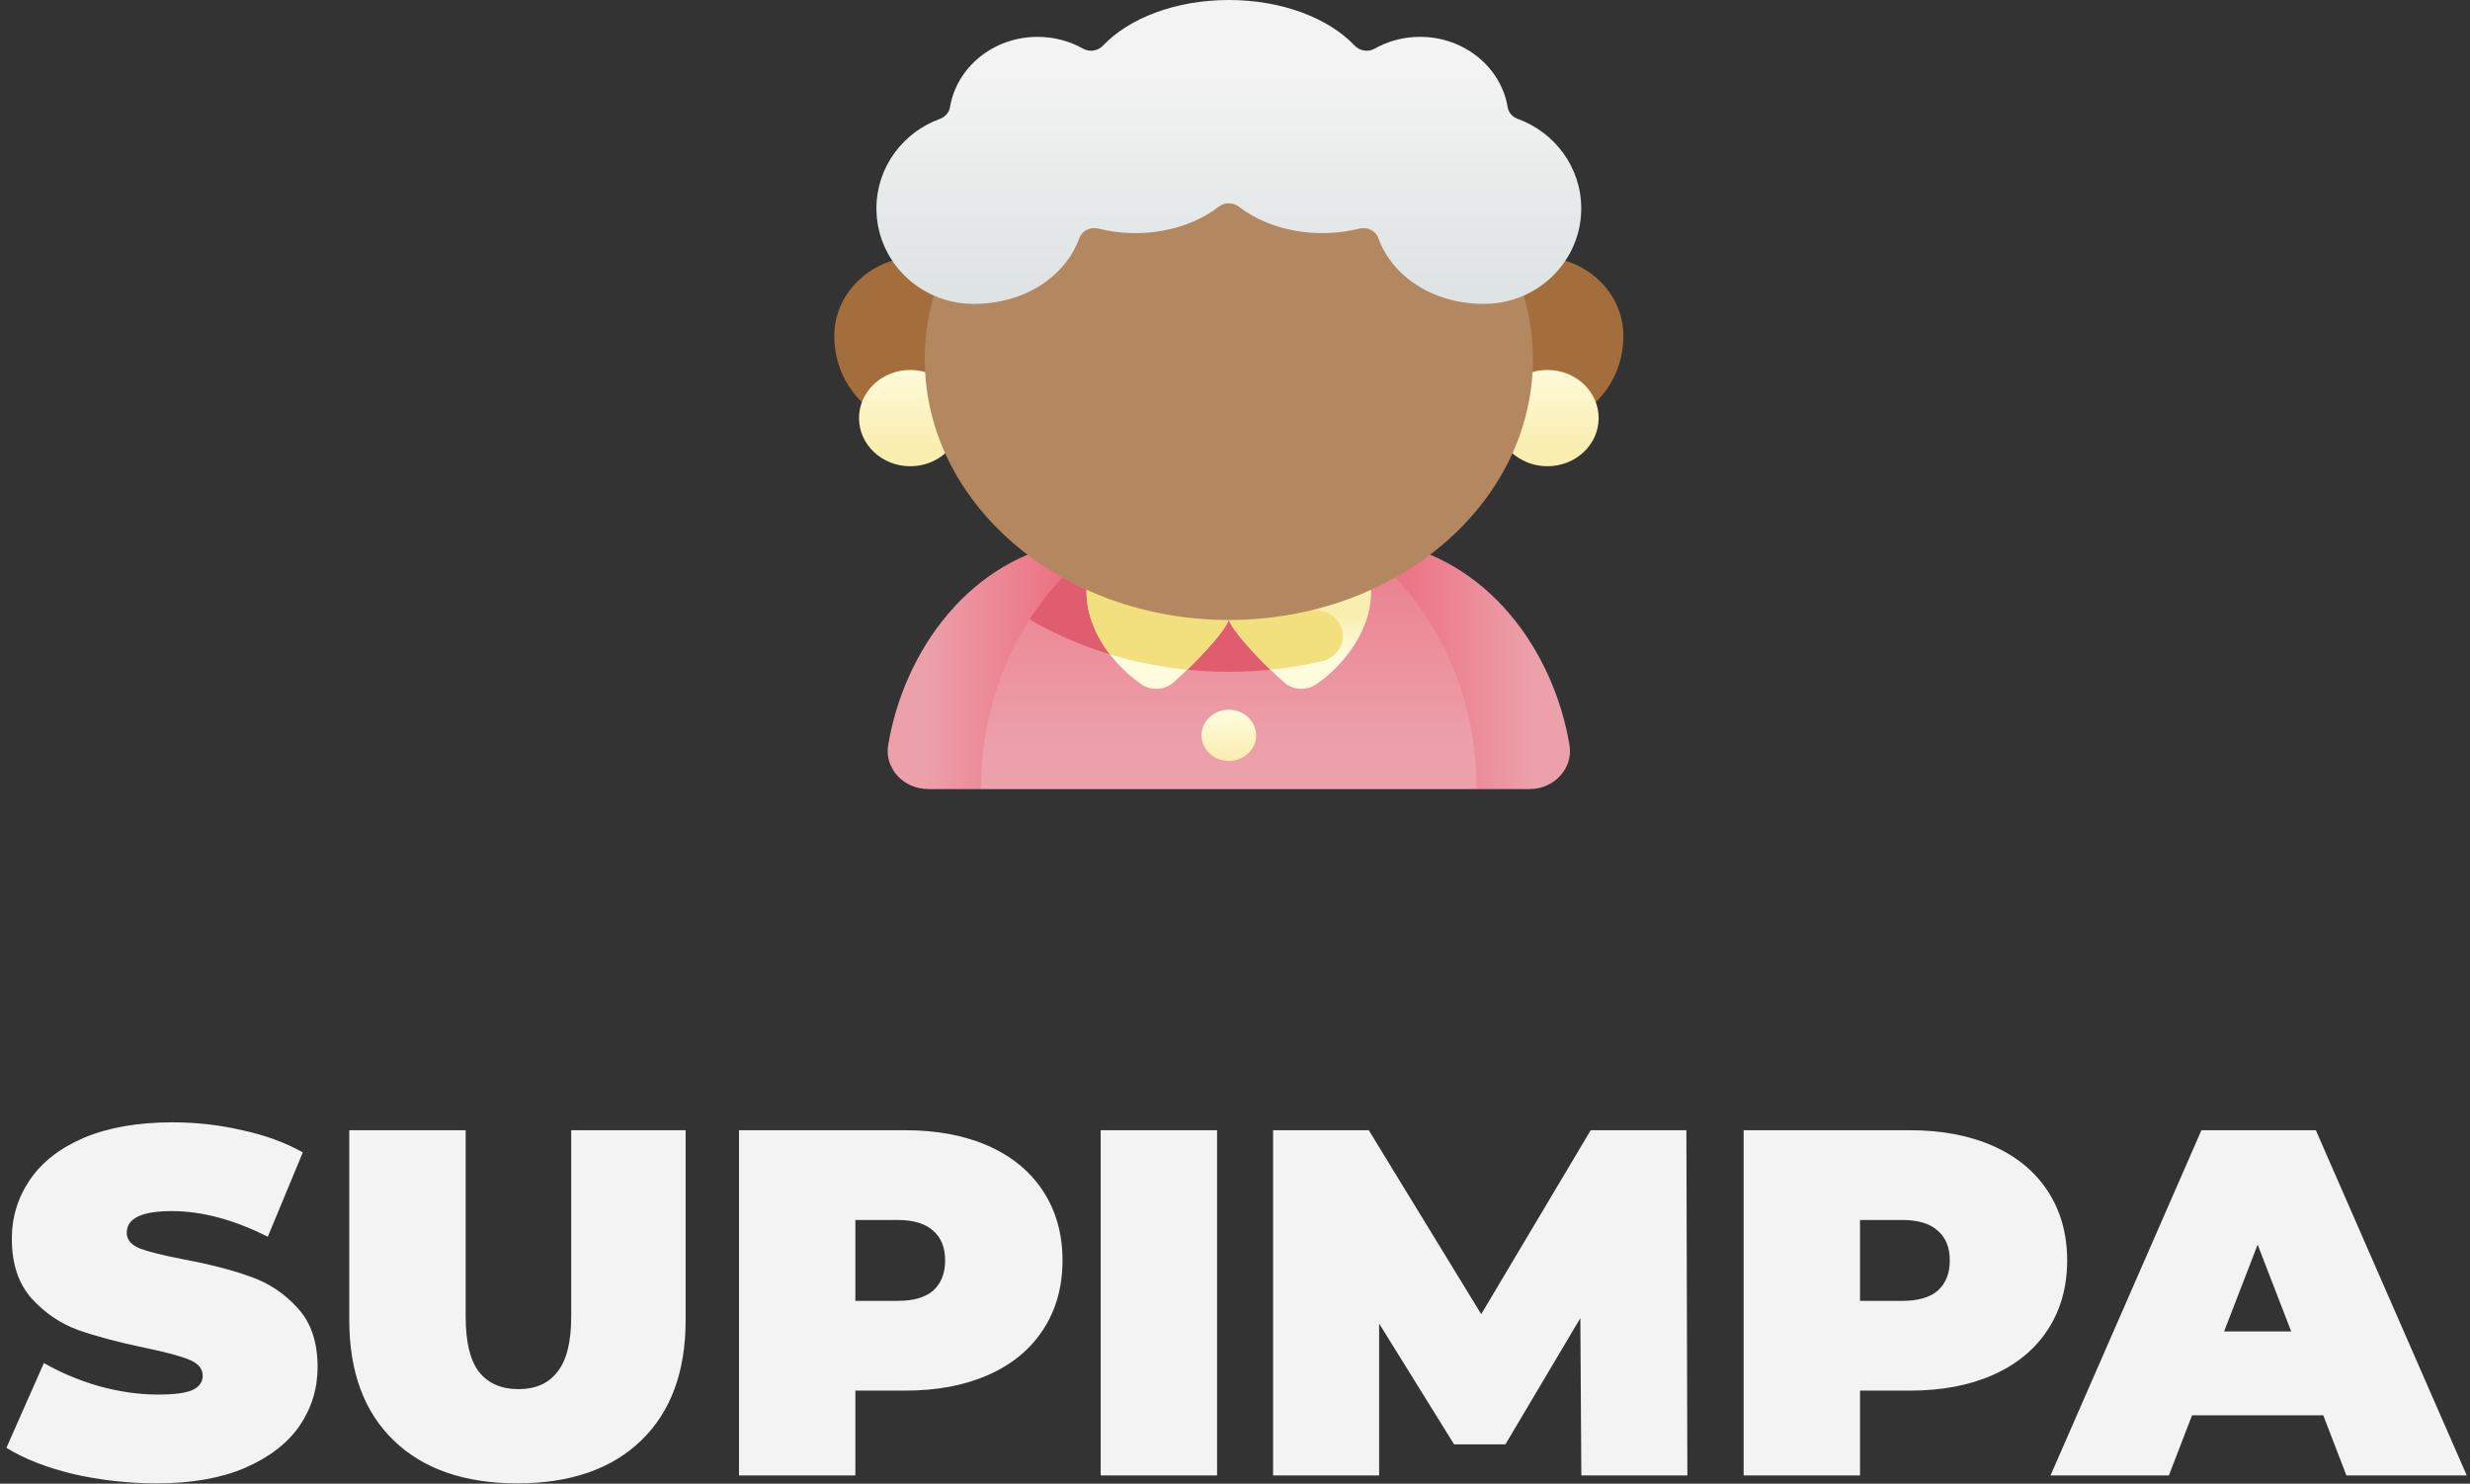 <svg width="601" height="361" viewBox="0 0 601 361" fill="none" xmlns="http://www.w3.org/2000/svg">
<rect x="0" y="0" width="601" height="361" fill="#333333" stroke="none"/>
<path d="M243.988 81.733C243.988 71.1 234.813 62.481 223.494 62.481C212.175 62.481 203 71.1 203 81.733C203 96.284 215.872 105.22 227.191 105.22C238.509 105.22 243.988 92.365 243.988 81.733V81.733Z" fill="#A36D3C"/>
<path d="M221.486 113.444C228.372 113.444 233.954 108.2 233.954 101.732C233.954 95.263 228.372 90.019 221.486 90.019C214.599 90.019 209.017 95.263 209.017 101.732C209.017 108.2 214.599 113.444 221.486 113.444Z" fill="url(#paint0_linear)"/>
<path d="M354.011 81.733C354.011 71.1 363.187 62.481 374.506 62.481C385.824 62.481 395 71.1 395 81.733C395 96.284 382.128 105.22 370.809 105.22C359.491 105.22 354.011 92.365 354.011 81.733V81.733Z" fill="#A36D3C"/>
<path d="M376.514 113.444C383.4 113.444 388.982 108.2 388.982 101.732C388.982 95.263 383.4 90.019 376.514 90.019C369.627 90.019 364.045 95.263 364.045 101.732C364.045 108.2 369.627 113.444 376.514 113.444Z" fill="url(#paint1_linear)"/>
<path d="M261.337 131.736C235.986 135.744 219.971 158.311 216.11 181.28C215.164 186.904 219.793 191.993 225.855 191.993H238.705L280.198 131.736H261.337Z" fill="url(#paint2_linear)"/>
<path d="M336.663 131.736C362.013 135.744 378.028 158.311 381.89 181.28C382.835 186.904 378.206 191.993 372.144 191.993H359.294L317.802 131.736H336.663Z" fill="url(#paint3_linear)"/>
<path d="M359.294 192C359.294 153.617 332.299 122.502 299 122.502C265.7 122.502 238.705 153.617 238.705 192H359.294Z" fill="url(#paint4_linear)"/>
<path d="M250.494 150.711C264.74 159.006 281.489 163.466 299 163.466C306.734 163.466 314.32 162.594 321.607 160.908C325.486 160.01 327.68 156.149 326.32 152.621C325.151 149.588 321.736 147.864 318.403 148.639C312.219 150.077 305.714 150.846 299 150.846C284.051 150.846 270.141 147.04 258.507 140.501C255.554 143.588 252.869 147.01 250.494 150.711V150.711Z" fill="#E05D6F"/>
<path d="M299 150.839C297.56 154.433 290.314 161.79 285.573 166.021C283.44 167.925 280.153 168.15 277.774 166.524C267.455 159.476 258.645 144.304 269.037 131.666L299 150.839Z" fill="url(#paint5_linear)"/>
<path d="M270.063 159.204C276.114 161.045 282.412 162.306 288.868 162.951C293.141 158.82 297.867 153.664 299 150.837C286.496 150.837 274.718 148.175 264.392 143.478C264.207 149.121 266.558 154.64 270.063 159.204V159.204Z" fill="#F2E07E"/>
<path d="M299 150.839C300.44 154.433 307.686 161.79 312.427 166.021C314.56 167.925 317.847 168.15 320.226 166.524C330.545 159.476 339.354 144.304 328.962 131.666L299 150.839Z" fill="url(#paint6_linear)"/>
<path d="M321.607 160.9C325.486 160.002 327.681 156.142 326.32 152.613C325.151 149.581 321.736 147.856 318.403 148.631C312.219 150.07 305.714 150.838 299 150.838C300.132 153.664 304.854 158.816 309.125 162.946C313.361 162.522 317.532 161.843 321.607 160.9Z" fill="#F2E07E"/>
<path d="M299 150.854C339.861 150.854 372.986 122.446 372.986 87.403C372.986 52.36 339.861 23.952 299 23.952C258.138 23.952 225.014 52.36 225.014 87.403C225.014 122.446 258.138 150.854 299 150.854Z" fill="#B38861"/>
<path d="M369.291 28.922C367.987 28.449 367.062 27.363 366.846 26.067C365.228 16.378 356.303 8.966 345.533 8.966C341.478 8.966 337.688 10.021 334.449 11.852C332.861 12.749 330.835 12.385 329.603 11.085C323.306 4.438 311.96 0 299 0C286.04 0 274.694 4.438 268.397 11.085C267.166 12.385 265.139 12.749 263.551 11.852C260.313 10.021 256.523 8.966 252.467 8.966C241.698 8.966 232.772 16.378 231.154 26.067C230.938 27.363 230.013 28.449 228.709 28.922C219.686 32.193 213.251 40.716 213.251 50.716C213.251 63.543 223.838 73.942 236.898 73.942C249.416 73.942 259.26 67.218 262.637 57.915C263.29 56.117 265.329 55.127 267.283 55.621C277.449 58.189 288.893 56.22 296.53 50.304C297.97 49.189 300.031 49.189 301.471 50.304C309.104 56.216 320.547 58.191 330.718 55.621C332.672 55.127 334.711 56.117 335.364 57.915C338.741 67.218 348.584 73.942 361.103 73.942C374.162 73.942 384.749 63.543 384.749 50.716C384.749 40.716 378.314 32.193 369.291 28.922Z" fill="url(#paint7_linear)"/>
<path d="M299 185.154C302.667 185.154 305.64 182.362 305.64 178.917C305.64 175.472 302.667 172.68 299 172.68C295.332 172.68 292.359 175.472 292.359 178.917C292.359 182.362 295.332 185.154 299 185.154Z" fill="url(#paint8_linear)"/>
<path d="M38.16 360.92C31.2 360.92 24.4 360.16 17.76 358.64C11.2 357.04 5.8 354.92 1.56 352.28L10.68 331.64C14.68 333.96 19.16 335.84 24.12 337.28C29.08 338.64 33.84 339.32 38.4 339.32C42.32 339.32 45.12 338.96 46.8 338.24C48.48 337.44 49.32 336.28 49.32 334.76C49.32 333 48.2 331.68 45.96 330.8C43.8 329.92 40.2 328.96 35.16 327.92C28.68 326.56 23.28 325.12 18.96 323.6C14.64 322 10.88 319.44 7.68 315.92C4.48 312.32 2.88 307.48 2.88 301.4C2.88 296.12 4.36 291.32 7.32 287C10.28 282.68 14.68 279.28 20.52 276.8C26.44 274.32 33.6 273.08 42 273.08C47.76 273.08 53.4 273.72 58.92 275C64.52 276.2 69.44 278 73.68 280.4L65.16 300.92C56.92 296.76 49.12 294.68 41.76 294.68C34.48 294.68 30.84 296.44 30.84 299.96C30.84 301.64 31.92 302.92 34.08 303.8C36.24 304.6 39.8 305.48 44.76 306.44C51.16 307.64 56.56 309.04 60.96 310.64C65.36 312.16 69.16 314.68 72.36 318.2C75.64 321.72 77.28 326.52 77.28 332.6C77.28 337.88 75.8 342.68 72.84 347C69.88 351.24 65.44 354.64 59.52 357.2C53.68 359.68 46.56 360.92 38.16 360.92ZM125.907 360.92C113.027 360.92 102.987 357.44 95.787 350.48C88.587 343.52 84.987 333.76 84.987 321.2V275H113.307V320.36C113.307 326.52 114.387 331 116.547 333.8C118.787 336.6 121.987 338 126.147 338C130.307 338 133.467 336.6 135.627 333.8C137.867 331 138.987 326.52 138.987 320.36V275H166.827V321.2C166.827 333.76 163.227 343.52 156.027 350.48C148.827 357.44 138.787 360.92 125.907 360.92ZM220.249 275C228.009 275 234.769 276.28 240.529 278.84C246.289 281.4 250.729 285.08 253.849 289.88C256.969 294.68 258.529 300.28 258.529 306.68C258.529 313.08 256.969 318.68 253.849 323.48C250.729 328.28 246.289 331.96 240.529 334.52C234.769 337.08 228.009 338.36 220.249 338.36H208.129V359H179.809V275H220.249ZM218.449 316.52C222.289 316.52 225.169 315.68 227.089 314C229.009 312.24 229.969 309.8 229.969 306.68C229.969 303.56 229.009 301.16 227.089 299.48C225.169 297.72 222.289 296.84 218.449 296.84H208.129V316.52H218.449ZM267.817 275H296.137V359H267.817V275ZM384.77 359L384.53 320.72L366.29 351.44H353.81L335.57 322.04V359H309.77V275H333.05L360.41 319.76L387.05 275H410.33L410.57 359H384.77ZM464.702 275C472.462 275 479.222 276.28 484.982 278.84C490.742 281.4 495.182 285.08 498.302 289.88C501.422 294.68 502.982 300.28 502.982 306.68C502.982 313.08 501.422 318.68 498.302 323.48C495.182 328.28 490.742 331.96 484.982 334.52C479.222 337.08 472.462 338.36 464.702 338.36H452.582V359H424.262V275H464.702ZM462.902 316.52C466.742 316.52 469.622 315.68 471.542 314C473.462 312.24 474.422 309.8 474.422 306.68C474.422 303.56 473.462 301.16 471.542 299.48C469.622 297.72 466.742 296.84 462.902 296.84H452.582V316.52H462.902ZM565.291 344.36H533.371L527.731 359H498.931L535.651 275H563.491L600.211 359H570.931L565.291 344.36ZM557.491 323.96L549.331 302.84L541.171 323.96H557.491Z" fill="#F3F3F3"/>
<defs>
<linearGradient id="paint0_linear" x1="221.486" y1="109.948" x2="221.486" y2="87.645" gradientUnits="userSpaceOnUse">
<stop stop-color="#F9EDAF"/>
<stop offset="1" stop-color="#FFFCDD"/>
</linearGradient>
<linearGradient id="paint1_linear" x1="376.514" y1="109.948" x2="376.514" y2="87.645" gradientUnits="userSpaceOnUse">
<stop stop-color="#F9EDAF"/>
<stop offset="1" stop-color="#FFFCDD"/>
</linearGradient>
<linearGradient id="paint2_linear" x1="260.247" y1="161.864" x2="224.807" y2="161.864" gradientUnits="userSpaceOnUse">
<stop stop-color="#EC6F80"/>
<stop offset="1" stop-color="#ECA0AA"/>
</linearGradient>
<linearGradient id="paint3_linear" x1="337.753" y1="161.864" x2="373.192" y2="161.864" gradientUnits="userSpaceOnUse">
<stop stop-color="#EC6F80"/>
<stop offset="1" stop-color="#ECA0AA"/>
</linearGradient>
<linearGradient id="paint4_linear" x1="299" y1="111.881" x2="299" y2="181.073" gradientUnits="userSpaceOnUse">
<stop stop-color="#EC6F80"/>
<stop offset="1" stop-color="#ECA0AA"/>
</linearGradient>
<linearGradient id="paint5_linear" x1="281.69" y1="149.205" x2="281.69" y2="159.795" gradientUnits="userSpaceOnUse">
<stop stop-color="#F9EDAF"/>
<stop offset="1" stop-color="#FFFCDD"/>
</linearGradient>
<linearGradient id="paint6_linear" x1="316.31" y1="149.205" x2="316.31" y2="159.795" gradientUnits="userSpaceOnUse">
<stop stop-color="#F9EDAF"/>
<stop offset="1" stop-color="#FFFCDD"/>
</linearGradient>
<linearGradient id="paint7_linear" x1="299" y1="97.527" x2="299" y2="17.884" gradientUnits="userSpaceOnUse">
<stop stop-color="#D4DBDB"/>
<stop offset="1" stop-color="#F3F3F3"/>
</linearGradient>
<linearGradient id="paint8_linear" x1="299" y1="185.293" x2="299" y2="173.235" gradientUnits="userSpaceOnUse">
<stop stop-color="#F9EDAF"/>
<stop offset="1" stop-color="#FFFCDD"/>
</linearGradient>
</defs>
</svg>
